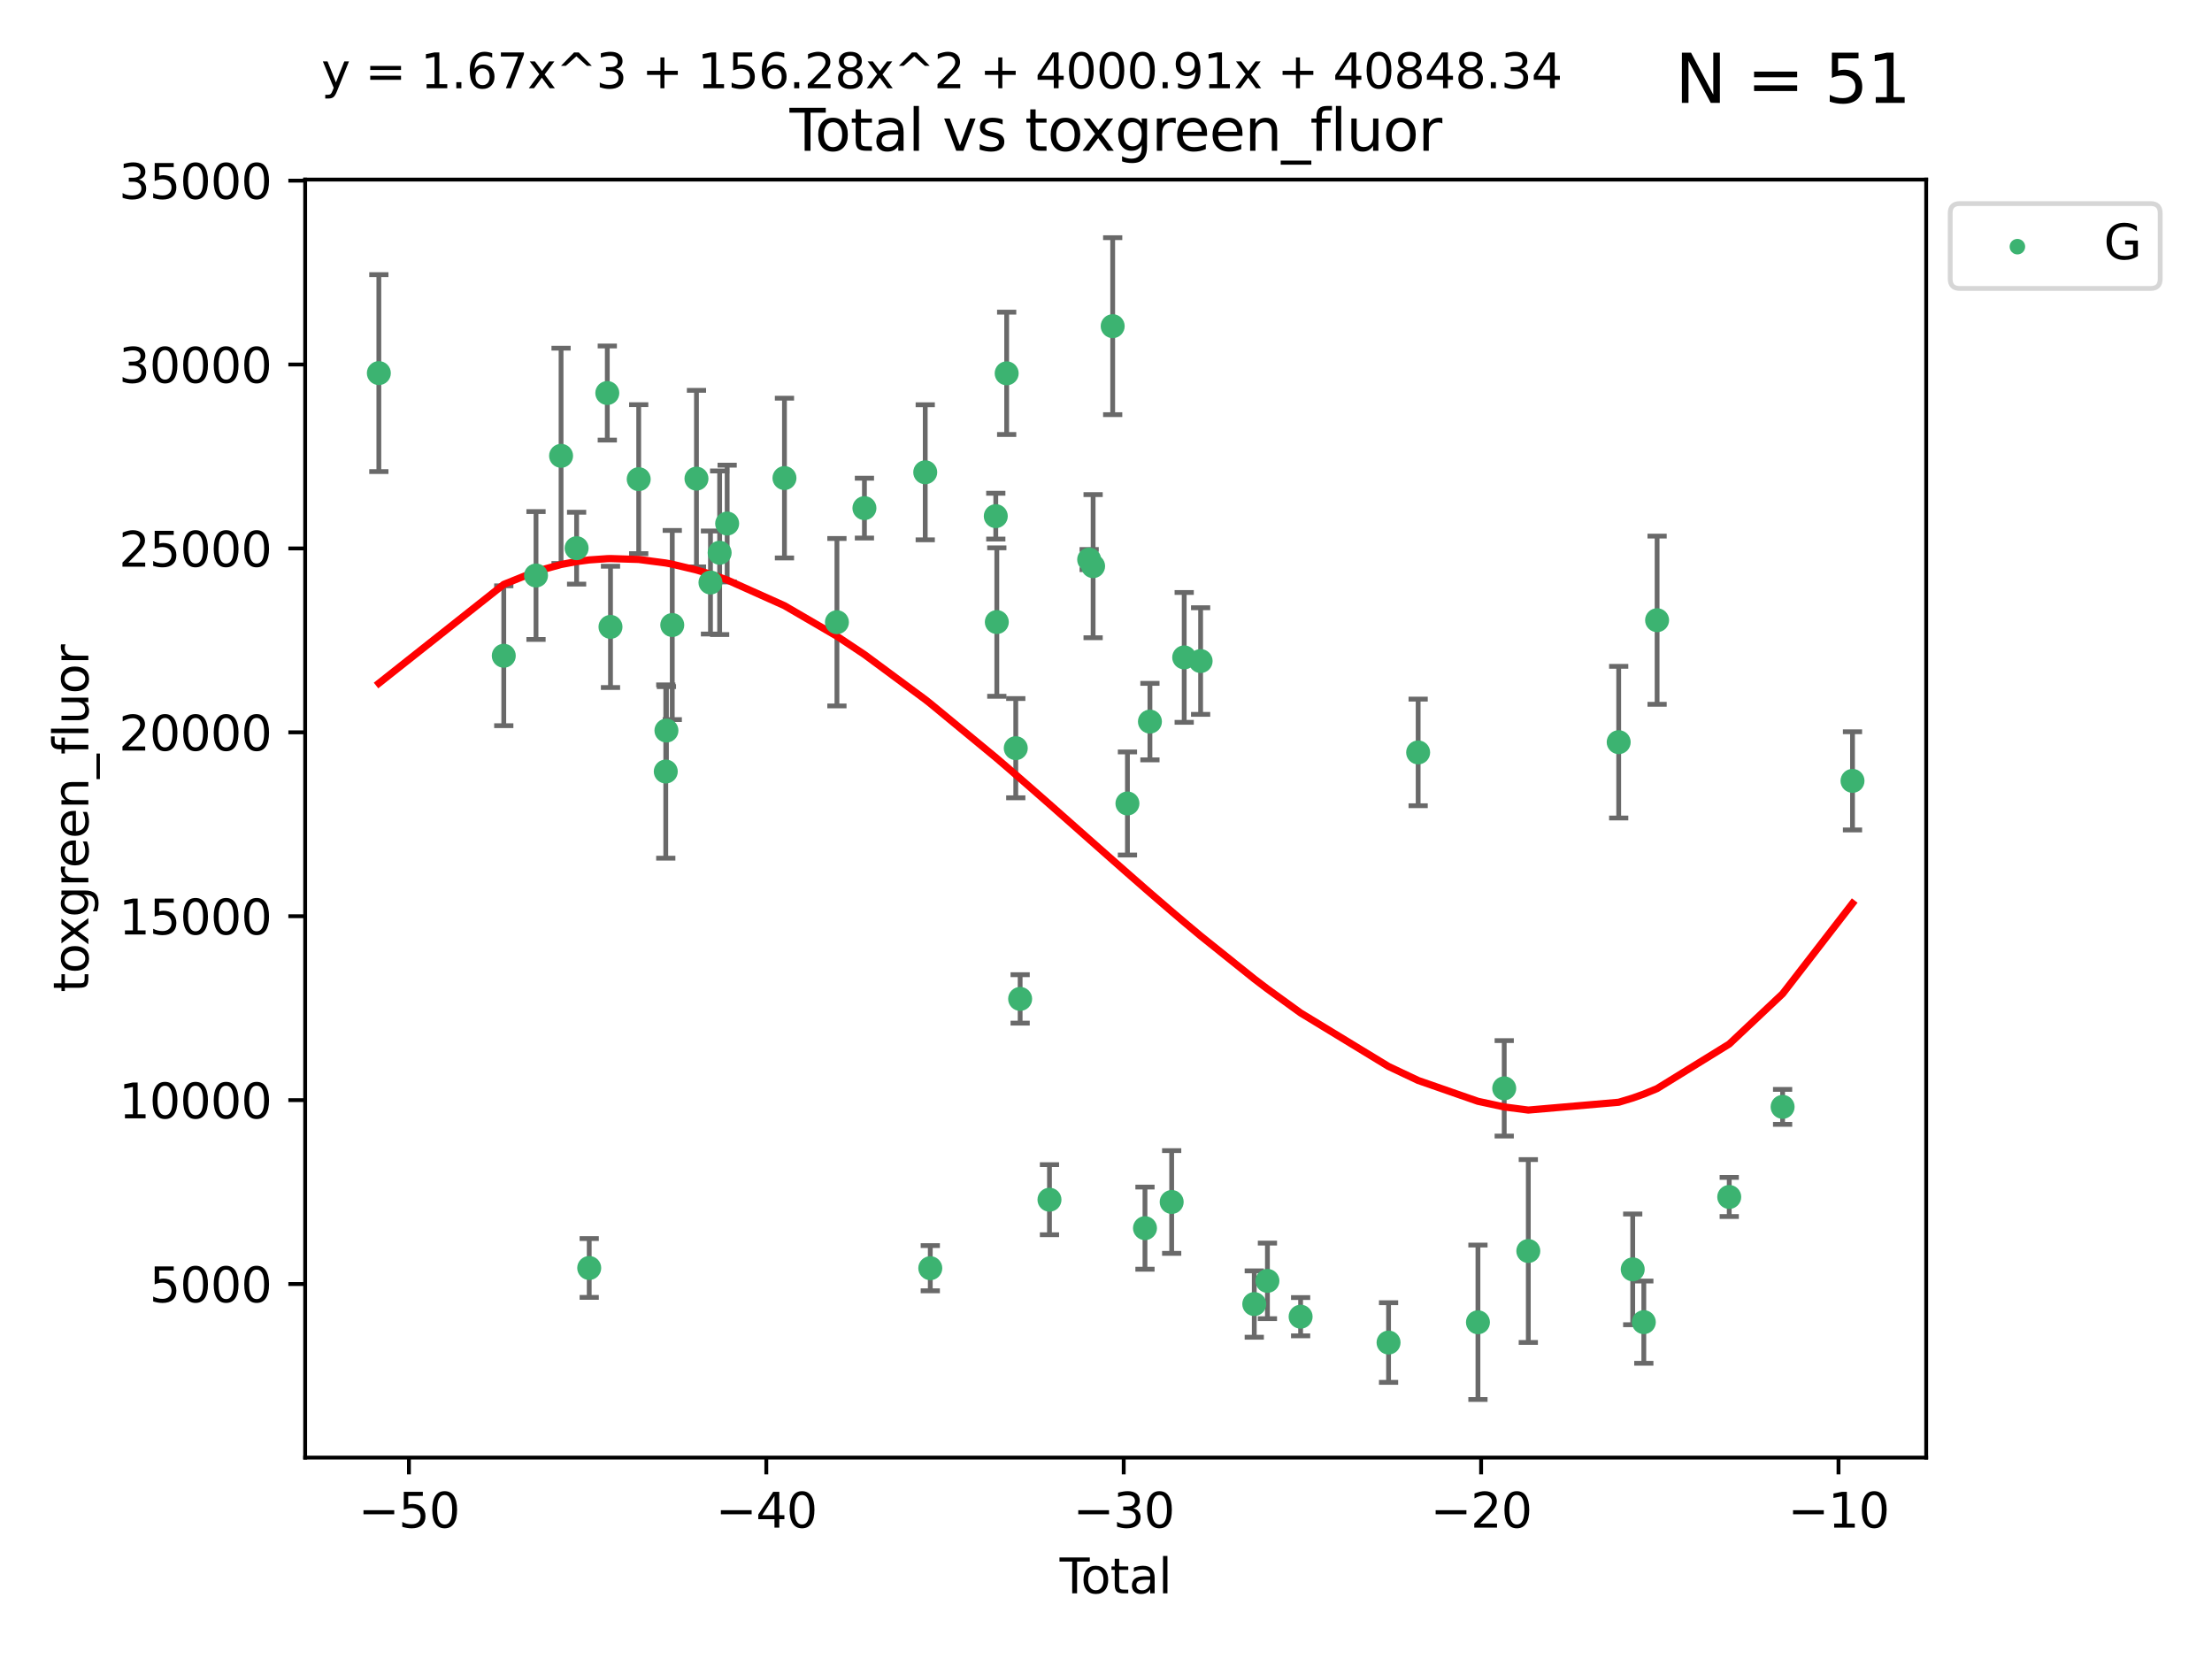 <?xml version="1.0" encoding="utf-8" standalone="no"?>
<!DOCTYPE svg PUBLIC "-//W3C//DTD SVG 1.1//EN"
  "http://www.w3.org/Graphics/SVG/1.1/DTD/svg11.dtd">
<svg xmlns:xlink="http://www.w3.org/1999/xlink" width="460.8pt" height="345.6pt" viewBox="0 0 460.8 345.6" xmlns="http://www.w3.org/2000/svg" version="1.1">
 <defs>
  <style type="text/css">*{stroke-linejoin: round; stroke-linecap: butt}</style>
 </defs>
 <g id="figure_1">
  <g id="patch_1">
   <path d="M 0 345.6 
L 460.8 345.6 
L 460.8 0 
L 0 0 
z
" style="fill: #ffffff"/>
  </g>
  <g id="axes_1">
   <g id="patch_2">
    <path d="M 63.571 303.64 
L 401.26 303.64 
L 401.26 37.411 
L 63.571 37.411 
z
" style="fill: #ffffff"/>
   </g>
   <g id="PathCollection_1">
    <defs>
     <path id="m452aaf2c41" d="M 0 1.118 
C 0.297 1.118 0.581 1 0.791 0.791 
C 1 0.581 1.118 0.297 1.118 0 
C 1.118 -0.297 1 -0.581 0.791 -0.791 
C 0.581 -1 0.297 -1.118 0 -1.118 
C -0.297 -1.118 -0.581 -1 -0.791 -0.791 
C -1 -0.581 -1.118 -0.297 -1.118 0 
C -1.118 0.297 -1 0.581 -0.791 0.791 
C -0.581 1 -0.297 1.118 0 1.118 
z
" style="stroke: #3cb371"/>
    </defs>
    <g clip-path="url(#pab72b94356)">
     <use xlink:href="#m452aaf2c41" x="78.921" y="77.724" style="fill: #3cb371; stroke: #3cb371"/>
     <use xlink:href="#m452aaf2c41" x="104.945" y="136.607" style="fill: #3cb371; stroke: #3cb371"/>
     <use xlink:href="#m452aaf2c41" x="111.661" y="119.888" style="fill: #3cb371; stroke: #3cb371"/>
     <use xlink:href="#m452aaf2c41" x="116.882" y="94.956" style="fill: #3cb371; stroke: #3cb371"/>
     <use xlink:href="#m452aaf2c41" x="120.118" y="114.197" style="fill: #3cb371; stroke: #3cb371"/>
     <use xlink:href="#m452aaf2c41" x="122.745" y="264.144" style="fill: #3cb371; stroke: #3cb371"/>
     <use xlink:href="#m452aaf2c41" x="126.511" y="81.874" style="fill: #3cb371; stroke: #3cb371"/>
     <use xlink:href="#m452aaf2c41" x="127.177" y="130.589" style="fill: #3cb371; stroke: #3cb371"/>
     <use xlink:href="#m452aaf2c41" x="133.054" y="99.82" style="fill: #3cb371; stroke: #3cb371"/>
     <use xlink:href="#m452aaf2c41" x="138.693" y="160.722" style="fill: #3cb371; stroke: #3cb371"/>
     <use xlink:href="#m452aaf2c41" x="138.83" y="152.188" style="fill: #3cb371; stroke: #3cb371"/>
     <use xlink:href="#m452aaf2c41" x="140.045" y="130.204" style="fill: #3cb371; stroke: #3cb371"/>
     <use xlink:href="#m452aaf2c41" x="145.087" y="99.709" style="fill: #3cb371; stroke: #3cb371"/>
     <use xlink:href="#m452aaf2c41" x="148.005" y="121.348" style="fill: #3cb371; stroke: #3cb371"/>
     <use xlink:href="#m452aaf2c41" x="149.915" y="115.15" style="fill: #3cb371; stroke: #3cb371"/>
     <use xlink:href="#m452aaf2c41" x="151.481" y="109.064" style="fill: #3cb371; stroke: #3cb371"/>
     <use xlink:href="#m452aaf2c41" x="163.418" y="99.589" style="fill: #3cb371; stroke: #3cb371"/>
     <use xlink:href="#m452aaf2c41" x="174.347" y="129.617" style="fill: #3cb371; stroke: #3cb371"/>
     <use xlink:href="#m452aaf2c41" x="180.076" y="105.852" style="fill: #3cb371; stroke: #3cb371"/>
     <use xlink:href="#m452aaf2c41" x="192.744" y="98.386" style="fill: #3cb371; stroke: #3cb371"/>
     <use xlink:href="#m452aaf2c41" x="193.795" y="264.187" style="fill: #3cb371; stroke: #3cb371"/>
     <use xlink:href="#m452aaf2c41" x="207.44" y="107.524" style="fill: #3cb371; stroke: #3cb371"/>
     <use xlink:href="#m452aaf2c41" x="207.655" y="129.587" style="fill: #3cb371; stroke: #3cb371"/>
     <use xlink:href="#m452aaf2c41" x="209.708" y="77.771" style="fill: #3cb371; stroke: #3cb371"/>
     <use xlink:href="#m452aaf2c41" x="211.603" y="155.856" style="fill: #3cb371; stroke: #3cb371"/>
     <use xlink:href="#m452aaf2c41" x="212.514" y="208.09" style="fill: #3cb371; stroke: #3cb371"/>
     <use xlink:href="#m452aaf2c41" x="218.625" y="249.922" style="fill: #3cb371; stroke: #3cb371"/>
     <use xlink:href="#m452aaf2c41" x="226.894" y="116.566" style="fill: #3cb371; stroke: #3cb371"/>
     <use xlink:href="#m452aaf2c41" x="227.715" y="117.942" style="fill: #3cb371; stroke: #3cb371"/>
     <use xlink:href="#m452aaf2c41" x="231.793" y="67.947" style="fill: #3cb371; stroke: #3cb371"/>
     <use xlink:href="#m452aaf2c41" x="234.867" y="167.377" style="fill: #3cb371; stroke: #3cb371"/>
     <use xlink:href="#m452aaf2c41" x="238.521" y="255.845" style="fill: #3cb371; stroke: #3cb371"/>
     <use xlink:href="#m452aaf2c41" x="239.552" y="150.324" style="fill: #3cb371; stroke: #3cb371"/>
     <use xlink:href="#m452aaf2c41" x="244.082" y="250.394" style="fill: #3cb371; stroke: #3cb371"/>
     <use xlink:href="#m452aaf2c41" x="246.69" y="136.95" style="fill: #3cb371; stroke: #3cb371"/>
     <use xlink:href="#m452aaf2c41" x="250.11" y="137.711" style="fill: #3cb371; stroke: #3cb371"/>
     <use xlink:href="#m452aaf2c41" x="261.288" y="271.659" style="fill: #3cb371; stroke: #3cb371"/>
     <use xlink:href="#m452aaf2c41" x="264.028" y="266.83" style="fill: #3cb371; stroke: #3cb371"/>
     <use xlink:href="#m452aaf2c41" x="270.942" y="274.291" style="fill: #3cb371; stroke: #3cb371"/>
     <use xlink:href="#m452aaf2c41" x="289.262" y="279.675" style="fill: #3cb371; stroke: #3cb371"/>
     <use xlink:href="#m452aaf2c41" x="295.426" y="156.743" style="fill: #3cb371; stroke: #3cb371"/>
     <use xlink:href="#m452aaf2c41" x="307.883" y="275.455" style="fill: #3cb371; stroke: #3cb371"/>
     <use xlink:href="#m452aaf2c41" x="313.358" y="226.719" style="fill: #3cb371; stroke: #3cb371"/>
     <use xlink:href="#m452aaf2c41" x="318.374" y="260.609" style="fill: #3cb371; stroke: #3cb371"/>
     <use xlink:href="#m452aaf2c41" x="337.204" y="154.605" style="fill: #3cb371; stroke: #3cb371"/>
     <use xlink:href="#m452aaf2c41" x="340.125" y="264.431" style="fill: #3cb371; stroke: #3cb371"/>
     <use xlink:href="#m452aaf2c41" x="342.437" y="275.427" style="fill: #3cb371; stroke: #3cb371"/>
     <use xlink:href="#m452aaf2c41" x="345.204" y="129.2" style="fill: #3cb371; stroke: #3cb371"/>
     <use xlink:href="#m452aaf2c41" x="360.232" y="249.349" style="fill: #3cb371; stroke: #3cb371"/>
     <use xlink:href="#m452aaf2c41" x="371.349" y="230.582" style="fill: #3cb371; stroke: #3cb371"/>
     <use xlink:href="#m452aaf2c41" x="385.911" y="162.667" style="fill: #3cb371; stroke: #3cb371"/>
    </g>
   </g>
   <g id="matplotlib.axis_1">
    <g id="xtick_1">
     <g id="line2d_1">
      <defs>
       <path id="m231f8a0ea8" d="M 0 0 
L 0 3.5 
" style="stroke: #000000; stroke-width: 0.8"/>
      </defs>
      <g>
       <use xlink:href="#m231f8a0ea8" x="85.187" y="303.64" style="stroke: #000000; stroke-width: 0.8"/>
      </g>
     </g>
     <g id="text_1">
      <!-- −50 -->
      <g transform="translate(74.634 318.238)scale(0.1 -0.1)">
       <defs>
        <path id="DejaVuSans-2212" d="M 678 2272 
L 4684 2272 
L 4684 1741 
L 678 1741 
L 678 2272 
z
" transform="scale(0.016)"/>
        <path id="DejaVuSans-35" d="M 691 4666 
L 3169 4666 
L 3169 4134 
L 1269 4134 
L 1269 2991 
Q 1406 3038 1543 3061 
Q 1681 3084 1819 3084 
Q 2600 3084 3056 2656 
Q 3513 2228 3513 1497 
Q 3513 744 3044 326 
Q 2575 -91 1722 -91 
Q 1428 -91 1123 -41 
Q 819 9 494 109 
L 494 744 
Q 775 591 1075 516 
Q 1375 441 1709 441 
Q 2250 441 2565 725 
Q 2881 1009 2881 1497 
Q 2881 1984 2565 2268 
Q 2250 2553 1709 2553 
Q 1456 2553 1204 2497 
Q 953 2441 691 2322 
L 691 4666 
z
" transform="scale(0.016)"/>
        <path id="DejaVuSans-30" d="M 2034 4250 
Q 1547 4250 1301 3770 
Q 1056 3291 1056 2328 
Q 1056 1369 1301 889 
Q 1547 409 2034 409 
Q 2525 409 2770 889 
Q 3016 1369 3016 2328 
Q 3016 3291 2770 3770 
Q 2525 4250 2034 4250 
z
M 2034 4750 
Q 2819 4750 3233 4129 
Q 3647 3509 3647 2328 
Q 3647 1150 3233 529 
Q 2819 -91 2034 -91 
Q 1250 -91 836 529 
Q 422 1150 422 2328 
Q 422 3509 836 4129 
Q 1250 4750 2034 4750 
z
" transform="scale(0.016)"/>
       </defs>
       <use xlink:href="#DejaVuSans-2212"/>
       <use xlink:href="#DejaVuSans-35" x="83.789"/>
       <use xlink:href="#DejaVuSans-30" x="147.412"/>
      </g>
     </g>
    </g>
    <g id="xtick_2">
     <g id="line2d_2">
      <g>
       <use xlink:href="#m231f8a0ea8" x="159.638" y="303.64" style="stroke: #000000; stroke-width: 0.8"/>
      </g>
     </g>
     <g id="text_2">
      <!-- −40 -->
      <g transform="translate(149.086 318.238)scale(0.1 -0.1)">
       <defs>
        <path id="DejaVuSans-34" d="M 2419 4116 
L 825 1625 
L 2419 1625 
L 2419 4116 
z
M 2253 4666 
L 3047 4666 
L 3047 1625 
L 3713 1625 
L 3713 1100 
L 3047 1100 
L 3047 0 
L 2419 0 
L 2419 1100 
L 313 1100 
L 313 1709 
L 2253 4666 
z
" transform="scale(0.016)"/>
       </defs>
       <use xlink:href="#DejaVuSans-2212"/>
       <use xlink:href="#DejaVuSans-34" x="83.789"/>
       <use xlink:href="#DejaVuSans-30" x="147.412"/>
      </g>
     </g>
    </g>
    <g id="xtick_3">
     <g id="line2d_3">
      <g>
       <use xlink:href="#m231f8a0ea8" x="234.089" y="303.64" style="stroke: #000000; stroke-width: 0.8"/>
      </g>
     </g>
     <g id="text_3">
      <!-- −30 -->
      <g transform="translate(223.537 318.238)scale(0.1 -0.1)">
       <defs>
        <path id="DejaVuSans-33" d="M 2597 2516 
Q 3050 2419 3304 2112 
Q 3559 1806 3559 1356 
Q 3559 666 3084 287 
Q 2609 -91 1734 -91 
Q 1441 -91 1130 -33 
Q 819 25 488 141 
L 488 750 
Q 750 597 1062 519 
Q 1375 441 1716 441 
Q 2309 441 2620 675 
Q 2931 909 2931 1356 
Q 2931 1769 2642 2001 
Q 2353 2234 1838 2234 
L 1294 2234 
L 1294 2753 
L 1863 2753 
Q 2328 2753 2575 2939 
Q 2822 3125 2822 3475 
Q 2822 3834 2567 4026 
Q 2313 4219 1838 4219 
Q 1578 4219 1281 4162 
Q 984 4106 628 3988 
L 628 4550 
Q 988 4650 1302 4700 
Q 1616 4750 1894 4750 
Q 2613 4750 3031 4423 
Q 3450 4097 3450 3541 
Q 3450 3153 3228 2886 
Q 3006 2619 2597 2516 
z
" transform="scale(0.016)"/>
       </defs>
       <use xlink:href="#DejaVuSans-2212"/>
       <use xlink:href="#DejaVuSans-33" x="83.789"/>
       <use xlink:href="#DejaVuSans-30" x="147.412"/>
      </g>
     </g>
    </g>
    <g id="xtick_4">
     <g id="line2d_4">
      <g>
       <use xlink:href="#m231f8a0ea8" x="308.541" y="303.64" style="stroke: #000000; stroke-width: 0.8"/>
      </g>
     </g>
     <g id="text_4">
      <!-- −20 -->
      <g transform="translate(297.988 318.238)scale(0.1 -0.1)">
       <defs>
        <path id="DejaVuSans-32" d="M 1228 531 
L 3431 531 
L 3431 0 
L 469 0 
L 469 531 
Q 828 903 1448 1529 
Q 2069 2156 2228 2338 
Q 2531 2678 2651 2914 
Q 2772 3150 2772 3378 
Q 2772 3750 2511 3984 
Q 2250 4219 1831 4219 
Q 1534 4219 1204 4116 
Q 875 4013 500 3803 
L 500 4441 
Q 881 4594 1212 4672 
Q 1544 4750 1819 4750 
Q 2544 4750 2975 4387 
Q 3406 4025 3406 3419 
Q 3406 3131 3298 2873 
Q 3191 2616 2906 2266 
Q 2828 2175 2409 1742 
Q 1991 1309 1228 531 
z
" transform="scale(0.016)"/>
       </defs>
       <use xlink:href="#DejaVuSans-2212"/>
       <use xlink:href="#DejaVuSans-32" x="83.789"/>
       <use xlink:href="#DejaVuSans-30" x="147.412"/>
      </g>
     </g>
    </g>
    <g id="xtick_5">
     <g id="line2d_5">
      <g>
       <use xlink:href="#m231f8a0ea8" x="382.992" y="303.64" style="stroke: #000000; stroke-width: 0.8"/>
      </g>
     </g>
     <g id="text_5">
      <!-- −10 -->
      <g transform="translate(372.44 318.238)scale(0.1 -0.1)">
       <defs>
        <path id="DejaVuSans-31" d="M 794 531 
L 1825 531 
L 1825 4091 
L 703 3866 
L 703 4441 
L 1819 4666 
L 2450 4666 
L 2450 531 
L 3481 531 
L 3481 0 
L 794 0 
L 794 531 
z
" transform="scale(0.016)"/>
       </defs>
       <use xlink:href="#DejaVuSans-2212"/>
       <use xlink:href="#DejaVuSans-31" x="83.789"/>
       <use xlink:href="#DejaVuSans-30" x="147.412"/>
      </g>
     </g>
    </g>
    <g id="text_6">
     <!-- Total -->
     <g transform="translate(220.739 331.917)scale(0.1 -0.1)">
      <defs>
       <path id="DejaVuSans-54" d="M -19 4666 
L 3928 4666 
L 3928 4134 
L 2272 4134 
L 2272 0 
L 1638 0 
L 1638 4134 
L -19 4134 
L -19 4666 
z
" transform="scale(0.016)"/>
       <path id="DejaVuSans-6f" d="M 1959 3097 
Q 1497 3097 1228 2736 
Q 959 2375 959 1747 
Q 959 1119 1226 758 
Q 1494 397 1959 397 
Q 2419 397 2687 759 
Q 2956 1122 2956 1747 
Q 2956 2369 2687 2733 
Q 2419 3097 1959 3097 
z
M 1959 3584 
Q 2709 3584 3137 3096 
Q 3566 2609 3566 1747 
Q 3566 888 3137 398 
Q 2709 -91 1959 -91 
Q 1206 -91 779 398 
Q 353 888 353 1747 
Q 353 2609 779 3096 
Q 1206 3584 1959 3584 
z
" transform="scale(0.016)"/>
       <path id="DejaVuSans-74" d="M 1172 4494 
L 1172 3500 
L 2356 3500 
L 2356 3053 
L 1172 3053 
L 1172 1153 
Q 1172 725 1289 603 
Q 1406 481 1766 481 
L 2356 481 
L 2356 0 
L 1766 0 
Q 1100 0 847 248 
Q 594 497 594 1153 
L 594 3053 
L 172 3053 
L 172 3500 
L 594 3500 
L 594 4494 
L 1172 4494 
z
" transform="scale(0.016)"/>
       <path id="DejaVuSans-61" d="M 2194 1759 
Q 1497 1759 1228 1600 
Q 959 1441 959 1056 
Q 959 750 1161 570 
Q 1363 391 1709 391 
Q 2188 391 2477 730 
Q 2766 1069 2766 1631 
L 2766 1759 
L 2194 1759 
z
M 3341 1997 
L 3341 0 
L 2766 0 
L 2766 531 
Q 2569 213 2275 61 
Q 1981 -91 1556 -91 
Q 1019 -91 701 211 
Q 384 513 384 1019 
Q 384 1609 779 1909 
Q 1175 2209 1959 2209 
L 2766 2209 
L 2766 2266 
Q 2766 2663 2505 2880 
Q 2244 3097 1772 3097 
Q 1472 3097 1187 3025 
Q 903 2953 641 2809 
L 641 3341 
Q 956 3463 1253 3523 
Q 1550 3584 1831 3584 
Q 2591 3584 2966 3190 
Q 3341 2797 3341 1997 
z
" transform="scale(0.016)"/>
       <path id="DejaVuSans-6c" d="M 603 4863 
L 1178 4863 
L 1178 0 
L 603 0 
L 603 4863 
z
" transform="scale(0.016)"/>
      </defs>
      <use xlink:href="#DejaVuSans-54"/>
      <use xlink:href="#DejaVuSans-6f" x="44.084"/>
      <use xlink:href="#DejaVuSans-74" x="105.266"/>
      <use xlink:href="#DejaVuSans-61" x="144.475"/>
      <use xlink:href="#DejaVuSans-6c" x="205.754"/>
     </g>
    </g>
   </g>
   <g id="matplotlib.axis_2">
    <g id="ytick_1">
     <g id="line2d_6">
      <defs>
       <path id="m1cfc4e6474" d="M 0 0 
L -3.5 0 
" style="stroke: #000000; stroke-width: 0.8"/>
      </defs>
      <g>
       <use xlink:href="#m1cfc4e6474" x="63.571" y="267.484" style="stroke: #000000; stroke-width: 0.8"/>
      </g>
     </g>
     <g id="text_7">
      <!-- 5000 -->
      <g transform="translate(31.121 271.283)scale(0.1 -0.1)">
       <use xlink:href="#DejaVuSans-35"/>
       <use xlink:href="#DejaVuSans-30" x="63.623"/>
       <use xlink:href="#DejaVuSans-30" x="127.246"/>
       <use xlink:href="#DejaVuSans-30" x="190.869"/>
      </g>
     </g>
    </g>
    <g id="ytick_2">
     <g id="line2d_7">
      <g>
       <use xlink:href="#m1cfc4e6474" x="63.571" y="229.175" style="stroke: #000000; stroke-width: 0.8"/>
      </g>
     </g>
     <g id="text_8">
      <!-- 10000 -->
      <g transform="translate(24.759 232.974)scale(0.1 -0.1)">
       <use xlink:href="#DejaVuSans-31"/>
       <use xlink:href="#DejaVuSans-30" x="63.623"/>
       <use xlink:href="#DejaVuSans-30" x="127.246"/>
       <use xlink:href="#DejaVuSans-30" x="190.869"/>
       <use xlink:href="#DejaVuSans-30" x="254.492"/>
      </g>
     </g>
    </g>
    <g id="ytick_3">
     <g id="line2d_8">
      <g>
       <use xlink:href="#m1cfc4e6474" x="63.571" y="190.865" style="stroke: #000000; stroke-width: 0.8"/>
      </g>
     </g>
     <g id="text_9">
      <!-- 15000 -->
      <g transform="translate(24.759 194.665)scale(0.1 -0.1)">
       <use xlink:href="#DejaVuSans-31"/>
       <use xlink:href="#DejaVuSans-35" x="63.623"/>
       <use xlink:href="#DejaVuSans-30" x="127.246"/>
       <use xlink:href="#DejaVuSans-30" x="190.869"/>
       <use xlink:href="#DejaVuSans-30" x="254.492"/>
      </g>
     </g>
    </g>
    <g id="ytick_4">
     <g id="line2d_9">
      <g>
       <use xlink:href="#m1cfc4e6474" x="63.571" y="152.556" style="stroke: #000000; stroke-width: 0.8"/>
      </g>
     </g>
     <g id="text_10">
      <!-- 20000 -->
      <g transform="translate(24.759 156.356)scale(0.1 -0.1)">
       <use xlink:href="#DejaVuSans-32"/>
       <use xlink:href="#DejaVuSans-30" x="63.623"/>
       <use xlink:href="#DejaVuSans-30" x="127.246"/>
       <use xlink:href="#DejaVuSans-30" x="190.869"/>
       <use xlink:href="#DejaVuSans-30" x="254.492"/>
      </g>
     </g>
    </g>
    <g id="ytick_5">
     <g id="line2d_10">
      <g>
       <use xlink:href="#m1cfc4e6474" x="63.571" y="114.247" style="stroke: #000000; stroke-width: 0.8"/>
      </g>
     </g>
     <g id="text_11">
      <!-- 25000 -->
      <g transform="translate(24.759 118.046)scale(0.1 -0.1)">
       <use xlink:href="#DejaVuSans-32"/>
       <use xlink:href="#DejaVuSans-35" x="63.623"/>
       <use xlink:href="#DejaVuSans-30" x="127.246"/>
       <use xlink:href="#DejaVuSans-30" x="190.869"/>
       <use xlink:href="#DejaVuSans-30" x="254.492"/>
      </g>
     </g>
    </g>
    <g id="ytick_6">
     <g id="line2d_11">
      <g>
       <use xlink:href="#m1cfc4e6474" x="63.571" y="75.938" style="stroke: #000000; stroke-width: 0.8"/>
      </g>
     </g>
     <g id="text_12">
      <!-- 30000 -->
      <g transform="translate(24.759 79.737)scale(0.1 -0.1)">
       <use xlink:href="#DejaVuSans-33"/>
       <use xlink:href="#DejaVuSans-30" x="63.623"/>
       <use xlink:href="#DejaVuSans-30" x="127.246"/>
       <use xlink:href="#DejaVuSans-30" x="190.869"/>
       <use xlink:href="#DejaVuSans-30" x="254.492"/>
      </g>
     </g>
    </g>
    <g id="ytick_7">
     <g id="line2d_12">
      <g>
       <use xlink:href="#m1cfc4e6474" x="63.571" y="37.629" style="stroke: #000000; stroke-width: 0.8"/>
      </g>
     </g>
     <g id="text_13">
      <!-- 35000 -->
      <g transform="translate(24.759 41.428)scale(0.1 -0.1)">
       <use xlink:href="#DejaVuSans-33"/>
       <use xlink:href="#DejaVuSans-35" x="63.623"/>
       <use xlink:href="#DejaVuSans-30" x="127.246"/>
       <use xlink:href="#DejaVuSans-30" x="190.869"/>
       <use xlink:href="#DejaVuSans-30" x="254.492"/>
      </g>
     </g>
    </g>
    <g id="text_14">
     <!-- toxgreen_fluor -->
     <g transform="translate(18.401 206.72)rotate(-90)scale(0.1 -0.1)">
      <defs>
       <path id="DejaVuSans-78" d="M 3513 3500 
L 2247 1797 
L 3578 0 
L 2900 0 
L 1881 1375 
L 863 0 
L 184 0 
L 1544 1831 
L 300 3500 
L 978 3500 
L 1906 2253 
L 2834 3500 
L 3513 3500 
z
" transform="scale(0.016)"/>
       <path id="DejaVuSans-67" d="M 2906 1791 
Q 2906 2416 2648 2759 
Q 2391 3103 1925 3103 
Q 1463 3103 1205 2759 
Q 947 2416 947 1791 
Q 947 1169 1205 825 
Q 1463 481 1925 481 
Q 2391 481 2648 825 
Q 2906 1169 2906 1791 
z
M 3481 434 
Q 3481 -459 3084 -895 
Q 2688 -1331 1869 -1331 
Q 1566 -1331 1297 -1286 
Q 1028 -1241 775 -1147 
L 775 -588 
Q 1028 -725 1275 -790 
Q 1522 -856 1778 -856 
Q 2344 -856 2625 -561 
Q 2906 -266 2906 331 
L 2906 616 
Q 2728 306 2450 153 
Q 2172 0 1784 0 
Q 1141 0 747 490 
Q 353 981 353 1791 
Q 353 2603 747 3093 
Q 1141 3584 1784 3584 
Q 2172 3584 2450 3431 
Q 2728 3278 2906 2969 
L 2906 3500 
L 3481 3500 
L 3481 434 
z
" transform="scale(0.016)"/>
       <path id="DejaVuSans-72" d="M 2631 2963 
Q 2534 3019 2420 3045 
Q 2306 3072 2169 3072 
Q 1681 3072 1420 2755 
Q 1159 2438 1159 1844 
L 1159 0 
L 581 0 
L 581 3500 
L 1159 3500 
L 1159 2956 
Q 1341 3275 1631 3429 
Q 1922 3584 2338 3584 
Q 2397 3584 2469 3576 
Q 2541 3569 2628 3553 
L 2631 2963 
z
" transform="scale(0.016)"/>
       <path id="DejaVuSans-65" d="M 3597 1894 
L 3597 1613 
L 953 1613 
Q 991 1019 1311 708 
Q 1631 397 2203 397 
Q 2534 397 2845 478 
Q 3156 559 3463 722 
L 3463 178 
Q 3153 47 2828 -22 
Q 2503 -91 2169 -91 
Q 1331 -91 842 396 
Q 353 884 353 1716 
Q 353 2575 817 3079 
Q 1281 3584 2069 3584 
Q 2775 3584 3186 3129 
Q 3597 2675 3597 1894 
z
M 3022 2063 
Q 3016 2534 2758 2815 
Q 2500 3097 2075 3097 
Q 1594 3097 1305 2825 
Q 1016 2553 972 2059 
L 3022 2063 
z
" transform="scale(0.016)"/>
       <path id="DejaVuSans-6e" d="M 3513 2113 
L 3513 0 
L 2938 0 
L 2938 2094 
Q 2938 2591 2744 2837 
Q 2550 3084 2163 3084 
Q 1697 3084 1428 2787 
Q 1159 2491 1159 1978 
L 1159 0 
L 581 0 
L 581 3500 
L 1159 3500 
L 1159 2956 
Q 1366 3272 1645 3428 
Q 1925 3584 2291 3584 
Q 2894 3584 3203 3211 
Q 3513 2838 3513 2113 
z
" transform="scale(0.016)"/>
       <path id="DejaVuSans-5f" d="M 3263 -1063 
L 3263 -1509 
L -63 -1509 
L -63 -1063 
L 3263 -1063 
z
" transform="scale(0.016)"/>
       <path id="DejaVuSans-66" d="M 2375 4863 
L 2375 4384 
L 1825 4384 
Q 1516 4384 1395 4259 
Q 1275 4134 1275 3809 
L 1275 3500 
L 2222 3500 
L 2222 3053 
L 1275 3053 
L 1275 0 
L 697 0 
L 697 3053 
L 147 3053 
L 147 3500 
L 697 3500 
L 697 3744 
Q 697 4328 969 4595 
Q 1241 4863 1831 4863 
L 2375 4863 
z
" transform="scale(0.016)"/>
       <path id="DejaVuSans-75" d="M 544 1381 
L 544 3500 
L 1119 3500 
L 1119 1403 
Q 1119 906 1312 657 
Q 1506 409 1894 409 
Q 2359 409 2629 706 
Q 2900 1003 2900 1516 
L 2900 3500 
L 3475 3500 
L 3475 0 
L 2900 0 
L 2900 538 
Q 2691 219 2414 64 
Q 2138 -91 1772 -91 
Q 1169 -91 856 284 
Q 544 659 544 1381 
z
M 1991 3584 
L 1991 3584 
z
" transform="scale(0.016)"/>
      </defs>
      <use xlink:href="#DejaVuSans-74"/>
      <use xlink:href="#DejaVuSans-6f" x="39.209"/>
      <use xlink:href="#DejaVuSans-78" x="97.266"/>
      <use xlink:href="#DejaVuSans-67" x="156.445"/>
      <use xlink:href="#DejaVuSans-72" x="219.922"/>
      <use xlink:href="#DejaVuSans-65" x="258.785"/>
      <use xlink:href="#DejaVuSans-65" x="320.309"/>
      <use xlink:href="#DejaVuSans-6e" x="381.832"/>
      <use xlink:href="#DejaVuSans-5f" x="445.211"/>
      <use xlink:href="#DejaVuSans-66" x="495.211"/>
      <use xlink:href="#DejaVuSans-6c" x="530.416"/>
      <use xlink:href="#DejaVuSans-75" x="558.199"/>
      <use xlink:href="#DejaVuSans-6f" x="621.578"/>
      <use xlink:href="#DejaVuSans-72" x="682.76"/>
     </g>
    </g>
   </g>
   <g id="LineCollection_1">
    <path d="M 78.921 98.235 
L 78.921 57.213 
" clip-path="url(#pab72b94356)" style="fill: none; stroke: #696969"/>
    <path d="M 104.945 151.177 
L 104.945 122.036 
" clip-path="url(#pab72b94356)" style="fill: none; stroke: #696969"/>
    <path d="M 111.661 133.204 
L 111.661 106.572 
" clip-path="url(#pab72b94356)" style="fill: none; stroke: #696969"/>
    <path d="M 116.882 117.382 
L 116.882 72.53 
" clip-path="url(#pab72b94356)" style="fill: none; stroke: #696969"/>
    <path d="M 120.118 121.685 
L 120.118 106.709 
" clip-path="url(#pab72b94356)" style="fill: none; stroke: #696969"/>
    <path d="M 122.745 270.268 
L 122.745 258.021 
" clip-path="url(#pab72b94356)" style="fill: none; stroke: #696969"/>
    <path d="M 126.511 91.672 
L 126.511 72.076 
" clip-path="url(#pab72b94356)" style="fill: none; stroke: #696969"/>
    <path d="M 127.177 143.222 
L 127.177 117.956 
" clip-path="url(#pab72b94356)" style="fill: none; stroke: #696969"/>
    <path d="M 133.054 115.336 
L 133.054 84.303 
" clip-path="url(#pab72b94356)" style="fill: none; stroke: #696969"/>
    <path d="M 138.693 178.776 
L 138.693 142.667 
" clip-path="url(#pab72b94356)" style="fill: none; stroke: #696969"/>
    <path d="M 138.83 161.342 
L 138.83 143.034 
" clip-path="url(#pab72b94356)" style="fill: none; stroke: #696969"/>
    <path d="M 140.045 149.911 
L 140.045 110.497 
" clip-path="url(#pab72b94356)" style="fill: none; stroke: #696969"/>
    <path d="M 145.087 118.101 
L 145.087 81.316 
" clip-path="url(#pab72b94356)" style="fill: none; stroke: #696969"/>
    <path d="M 148.005 132.078 
L 148.005 110.618 
" clip-path="url(#pab72b94356)" style="fill: none; stroke: #696969"/>
    <path d="M 149.915 132.192 
L 149.915 98.108 
" clip-path="url(#pab72b94356)" style="fill: none; stroke: #696969"/>
    <path d="M 151.481 121.223 
L 151.481 96.905 
" clip-path="url(#pab72b94356)" style="fill: none; stroke: #696969"/>
    <path d="M 163.418 116.23 
L 163.418 82.948 
" clip-path="url(#pab72b94356)" style="fill: none; stroke: #696969"/>
    <path d="M 174.347 147.057 
L 174.347 112.177 
" clip-path="url(#pab72b94356)" style="fill: none; stroke: #696969"/>
    <path d="M 180.076 112.083 
L 180.076 99.62 
" clip-path="url(#pab72b94356)" style="fill: none; stroke: #696969"/>
    <path d="M 192.744 112.453 
L 192.744 84.319 
" clip-path="url(#pab72b94356)" style="fill: none; stroke: #696969"/>
    <path d="M 193.795 268.898 
L 193.795 259.477 
" clip-path="url(#pab72b94356)" style="fill: none; stroke: #696969"/>
    <path d="M 207.44 112.295 
L 207.44 102.753 
" clip-path="url(#pab72b94356)" style="fill: none; stroke: #696969"/>
    <path d="M 207.655 145.048 
L 207.655 114.125 
" clip-path="url(#pab72b94356)" style="fill: none; stroke: #696969"/>
    <path d="M 209.708 90.513 
L 209.708 65.029 
" clip-path="url(#pab72b94356)" style="fill: none; stroke: #696969"/>
    <path d="M 211.603 166.195 
L 211.603 145.517 
" clip-path="url(#pab72b94356)" style="fill: none; stroke: #696969"/>
    <path d="M 212.514 213.134 
L 212.514 203.046 
" clip-path="url(#pab72b94356)" style="fill: none; stroke: #696969"/>
    <path d="M 218.625 257.222 
L 218.625 242.621 
" clip-path="url(#pab72b94356)" style="fill: none; stroke: #696969"/>
    <path d="M 226.894 118.668 
L 226.894 114.465 
" clip-path="url(#pab72b94356)" style="fill: none; stroke: #696969"/>
    <path d="M 227.715 132.848 
L 227.715 103.036 
" clip-path="url(#pab72b94356)" style="fill: none; stroke: #696969"/>
    <path d="M 231.793 86.382 
L 231.793 49.513 
" clip-path="url(#pab72b94356)" style="fill: none; stroke: #696969"/>
    <path d="M 234.867 178.115 
L 234.867 156.64 
" clip-path="url(#pab72b94356)" style="fill: none; stroke: #696969"/>
    <path d="M 238.521 264.403 
L 238.521 247.287 
" clip-path="url(#pab72b94356)" style="fill: none; stroke: #696969"/>
    <path d="M 239.552 158.292 
L 239.552 142.357 
" clip-path="url(#pab72b94356)" style="fill: none; stroke: #696969"/>
    <path d="M 244.082 261.096 
L 244.082 239.692 
" clip-path="url(#pab72b94356)" style="fill: none; stroke: #696969"/>
    <path d="M 246.69 150.474 
L 246.69 123.425 
" clip-path="url(#pab72b94356)" style="fill: none; stroke: #696969"/>
    <path d="M 250.11 148.816 
L 250.11 126.605 
" clip-path="url(#pab72b94356)" style="fill: none; stroke: #696969"/>
    <path d="M 261.288 278.571 
L 261.288 264.746 
" clip-path="url(#pab72b94356)" style="fill: none; stroke: #696969"/>
    <path d="M 264.028 274.702 
L 264.028 258.959 
" clip-path="url(#pab72b94356)" style="fill: none; stroke: #696969"/>
    <path d="M 270.942 278.277 
L 270.942 270.305 
" clip-path="url(#pab72b94356)" style="fill: none; stroke: #696969"/>
    <path d="M 289.262 287.971 
L 289.262 271.379 
" clip-path="url(#pab72b94356)" style="fill: none; stroke: #696969"/>
    <path d="M 295.426 167.849 
L 295.426 145.637 
" clip-path="url(#pab72b94356)" style="fill: none; stroke: #696969"/>
    <path d="M 307.883 291.539 
L 307.883 259.37 
" clip-path="url(#pab72b94356)" style="fill: none; stroke: #696969"/>
    <path d="M 313.358 236.661 
L 313.358 216.777 
" clip-path="url(#pab72b94356)" style="fill: none; stroke: #696969"/>
    <path d="M 318.374 279.657 
L 318.374 241.56 
" clip-path="url(#pab72b94356)" style="fill: none; stroke: #696969"/>
    <path d="M 337.204 170.4 
L 337.204 138.811 
" clip-path="url(#pab72b94356)" style="fill: none; stroke: #696969"/>
    <path d="M 340.125 275.964 
L 340.125 252.898 
" clip-path="url(#pab72b94356)" style="fill: none; stroke: #696969"/>
    <path d="M 342.437 283.99 
L 342.437 266.864 
" clip-path="url(#pab72b94356)" style="fill: none; stroke: #696969"/>
    <path d="M 345.204 146.718 
L 345.204 111.681 
" clip-path="url(#pab72b94356)" style="fill: none; stroke: #696969"/>
    <path d="M 360.232 253.421 
L 360.232 245.276 
" clip-path="url(#pab72b94356)" style="fill: none; stroke: #696969"/>
    <path d="M 371.349 234.222 
L 371.349 226.942 
" clip-path="url(#pab72b94356)" style="fill: none; stroke: #696969"/>
    <path d="M 385.911 172.892 
L 385.911 152.442 
" clip-path="url(#pab72b94356)" style="fill: none; stroke: #696969"/>
   </g>
   <g id="line2d_13">
    <defs>
     <path id="m2a4a8cfcc0" d="M 2 0 
L -2 -0 
" style="stroke: #696969"/>
    </defs>
    <g clip-path="url(#pab72b94356)">
     <use xlink:href="#m2a4a8cfcc0" x="78.921" y="98.235" style="fill: #696969; stroke: #696969"/>
     <use xlink:href="#m2a4a8cfcc0" x="104.945" y="151.177" style="fill: #696969; stroke: #696969"/>
     <use xlink:href="#m2a4a8cfcc0" x="111.661" y="133.204" style="fill: #696969; stroke: #696969"/>
     <use xlink:href="#m2a4a8cfcc0" x="116.882" y="117.382" style="fill: #696969; stroke: #696969"/>
     <use xlink:href="#m2a4a8cfcc0" x="120.118" y="121.685" style="fill: #696969; stroke: #696969"/>
     <use xlink:href="#m2a4a8cfcc0" x="122.745" y="270.268" style="fill: #696969; stroke: #696969"/>
     <use xlink:href="#m2a4a8cfcc0" x="126.511" y="91.672" style="fill: #696969; stroke: #696969"/>
     <use xlink:href="#m2a4a8cfcc0" x="127.177" y="143.222" style="fill: #696969; stroke: #696969"/>
     <use xlink:href="#m2a4a8cfcc0" x="133.054" y="115.336" style="fill: #696969; stroke: #696969"/>
     <use xlink:href="#m2a4a8cfcc0" x="138.693" y="178.776" style="fill: #696969; stroke: #696969"/>
     <use xlink:href="#m2a4a8cfcc0" x="138.83" y="161.342" style="fill: #696969; stroke: #696969"/>
     <use xlink:href="#m2a4a8cfcc0" x="140.045" y="149.911" style="fill: #696969; stroke: #696969"/>
     <use xlink:href="#m2a4a8cfcc0" x="145.087" y="118.101" style="fill: #696969; stroke: #696969"/>
     <use xlink:href="#m2a4a8cfcc0" x="148.005" y="132.078" style="fill: #696969; stroke: #696969"/>
     <use xlink:href="#m2a4a8cfcc0" x="149.915" y="132.192" style="fill: #696969; stroke: #696969"/>
     <use xlink:href="#m2a4a8cfcc0" x="151.481" y="121.223" style="fill: #696969; stroke: #696969"/>
     <use xlink:href="#m2a4a8cfcc0" x="163.418" y="116.23" style="fill: #696969; stroke: #696969"/>
     <use xlink:href="#m2a4a8cfcc0" x="174.347" y="147.057" style="fill: #696969; stroke: #696969"/>
     <use xlink:href="#m2a4a8cfcc0" x="180.076" y="112.083" style="fill: #696969; stroke: #696969"/>
     <use xlink:href="#m2a4a8cfcc0" x="192.744" y="112.453" style="fill: #696969; stroke: #696969"/>
     <use xlink:href="#m2a4a8cfcc0" x="193.795" y="268.898" style="fill: #696969; stroke: #696969"/>
     <use xlink:href="#m2a4a8cfcc0" x="207.44" y="112.295" style="fill: #696969; stroke: #696969"/>
     <use xlink:href="#m2a4a8cfcc0" x="207.655" y="145.048" style="fill: #696969; stroke: #696969"/>
     <use xlink:href="#m2a4a8cfcc0" x="209.708" y="90.513" style="fill: #696969; stroke: #696969"/>
     <use xlink:href="#m2a4a8cfcc0" x="211.603" y="166.195" style="fill: #696969; stroke: #696969"/>
     <use xlink:href="#m2a4a8cfcc0" x="212.514" y="213.134" style="fill: #696969; stroke: #696969"/>
     <use xlink:href="#m2a4a8cfcc0" x="218.625" y="257.222" style="fill: #696969; stroke: #696969"/>
     <use xlink:href="#m2a4a8cfcc0" x="226.894" y="118.668" style="fill: #696969; stroke: #696969"/>
     <use xlink:href="#m2a4a8cfcc0" x="227.715" y="132.848" style="fill: #696969; stroke: #696969"/>
     <use xlink:href="#m2a4a8cfcc0" x="231.793" y="86.382" style="fill: #696969; stroke: #696969"/>
     <use xlink:href="#m2a4a8cfcc0" x="234.867" y="178.115" style="fill: #696969; stroke: #696969"/>
     <use xlink:href="#m2a4a8cfcc0" x="238.521" y="264.403" style="fill: #696969; stroke: #696969"/>
     <use xlink:href="#m2a4a8cfcc0" x="239.552" y="158.292" style="fill: #696969; stroke: #696969"/>
     <use xlink:href="#m2a4a8cfcc0" x="244.082" y="261.096" style="fill: #696969; stroke: #696969"/>
     <use xlink:href="#m2a4a8cfcc0" x="246.69" y="150.474" style="fill: #696969; stroke: #696969"/>
     <use xlink:href="#m2a4a8cfcc0" x="250.11" y="148.816" style="fill: #696969; stroke: #696969"/>
     <use xlink:href="#m2a4a8cfcc0" x="261.288" y="278.571" style="fill: #696969; stroke: #696969"/>
     <use xlink:href="#m2a4a8cfcc0" x="264.028" y="274.702" style="fill: #696969; stroke: #696969"/>
     <use xlink:href="#m2a4a8cfcc0" x="270.942" y="278.277" style="fill: #696969; stroke: #696969"/>
     <use xlink:href="#m2a4a8cfcc0" x="289.262" y="287.971" style="fill: #696969; stroke: #696969"/>
     <use xlink:href="#m2a4a8cfcc0" x="295.426" y="167.849" style="fill: #696969; stroke: #696969"/>
     <use xlink:href="#m2a4a8cfcc0" x="307.883" y="291.539" style="fill: #696969; stroke: #696969"/>
     <use xlink:href="#m2a4a8cfcc0" x="313.358" y="236.661" style="fill: #696969; stroke: #696969"/>
     <use xlink:href="#m2a4a8cfcc0" x="318.374" y="279.657" style="fill: #696969; stroke: #696969"/>
     <use xlink:href="#m2a4a8cfcc0" x="337.204" y="170.4" style="fill: #696969; stroke: #696969"/>
     <use xlink:href="#m2a4a8cfcc0" x="340.125" y="275.964" style="fill: #696969; stroke: #696969"/>
     <use xlink:href="#m2a4a8cfcc0" x="342.437" y="283.99" style="fill: #696969; stroke: #696969"/>
     <use xlink:href="#m2a4a8cfcc0" x="345.204" y="146.718" style="fill: #696969; stroke: #696969"/>
     <use xlink:href="#m2a4a8cfcc0" x="360.232" y="253.421" style="fill: #696969; stroke: #696969"/>
     <use xlink:href="#m2a4a8cfcc0" x="371.349" y="234.222" style="fill: #696969; stroke: #696969"/>
     <use xlink:href="#m2a4a8cfcc0" x="385.911" y="172.892" style="fill: #696969; stroke: #696969"/>
    </g>
   </g>
   <g id="line2d_14">
    <g clip-path="url(#pab72b94356)">
     <use xlink:href="#m2a4a8cfcc0" x="78.921" y="57.213" style="fill: #696969; stroke: #696969"/>
     <use xlink:href="#m2a4a8cfcc0" x="104.945" y="122.036" style="fill: #696969; stroke: #696969"/>
     <use xlink:href="#m2a4a8cfcc0" x="111.661" y="106.572" style="fill: #696969; stroke: #696969"/>
     <use xlink:href="#m2a4a8cfcc0" x="116.882" y="72.53" style="fill: #696969; stroke: #696969"/>
     <use xlink:href="#m2a4a8cfcc0" x="120.118" y="106.709" style="fill: #696969; stroke: #696969"/>
     <use xlink:href="#m2a4a8cfcc0" x="122.745" y="258.021" style="fill: #696969; stroke: #696969"/>
     <use xlink:href="#m2a4a8cfcc0" x="126.511" y="72.076" style="fill: #696969; stroke: #696969"/>
     <use xlink:href="#m2a4a8cfcc0" x="127.177" y="117.956" style="fill: #696969; stroke: #696969"/>
     <use xlink:href="#m2a4a8cfcc0" x="133.054" y="84.303" style="fill: #696969; stroke: #696969"/>
     <use xlink:href="#m2a4a8cfcc0" x="138.693" y="142.667" style="fill: #696969; stroke: #696969"/>
     <use xlink:href="#m2a4a8cfcc0" x="138.83" y="143.034" style="fill: #696969; stroke: #696969"/>
     <use xlink:href="#m2a4a8cfcc0" x="140.045" y="110.497" style="fill: #696969; stroke: #696969"/>
     <use xlink:href="#m2a4a8cfcc0" x="145.087" y="81.316" style="fill: #696969; stroke: #696969"/>
     <use xlink:href="#m2a4a8cfcc0" x="148.005" y="110.618" style="fill: #696969; stroke: #696969"/>
     <use xlink:href="#m2a4a8cfcc0" x="149.915" y="98.108" style="fill: #696969; stroke: #696969"/>
     <use xlink:href="#m2a4a8cfcc0" x="151.481" y="96.905" style="fill: #696969; stroke: #696969"/>
     <use xlink:href="#m2a4a8cfcc0" x="163.418" y="82.948" style="fill: #696969; stroke: #696969"/>
     <use xlink:href="#m2a4a8cfcc0" x="174.347" y="112.177" style="fill: #696969; stroke: #696969"/>
     <use xlink:href="#m2a4a8cfcc0" x="180.076" y="99.62" style="fill: #696969; stroke: #696969"/>
     <use xlink:href="#m2a4a8cfcc0" x="192.744" y="84.319" style="fill: #696969; stroke: #696969"/>
     <use xlink:href="#m2a4a8cfcc0" x="193.795" y="259.477" style="fill: #696969; stroke: #696969"/>
     <use xlink:href="#m2a4a8cfcc0" x="207.44" y="102.753" style="fill: #696969; stroke: #696969"/>
     <use xlink:href="#m2a4a8cfcc0" x="207.655" y="114.125" style="fill: #696969; stroke: #696969"/>
     <use xlink:href="#m2a4a8cfcc0" x="209.708" y="65.029" style="fill: #696969; stroke: #696969"/>
     <use xlink:href="#m2a4a8cfcc0" x="211.603" y="145.517" style="fill: #696969; stroke: #696969"/>
     <use xlink:href="#m2a4a8cfcc0" x="212.514" y="203.046" style="fill: #696969; stroke: #696969"/>
     <use xlink:href="#m2a4a8cfcc0" x="218.625" y="242.621" style="fill: #696969; stroke: #696969"/>
     <use xlink:href="#m2a4a8cfcc0" x="226.894" y="114.465" style="fill: #696969; stroke: #696969"/>
     <use xlink:href="#m2a4a8cfcc0" x="227.715" y="103.036" style="fill: #696969; stroke: #696969"/>
     <use xlink:href="#m2a4a8cfcc0" x="231.793" y="49.513" style="fill: #696969; stroke: #696969"/>
     <use xlink:href="#m2a4a8cfcc0" x="234.867" y="156.64" style="fill: #696969; stroke: #696969"/>
     <use xlink:href="#m2a4a8cfcc0" x="238.521" y="247.287" style="fill: #696969; stroke: #696969"/>
     <use xlink:href="#m2a4a8cfcc0" x="239.552" y="142.357" style="fill: #696969; stroke: #696969"/>
     <use xlink:href="#m2a4a8cfcc0" x="244.082" y="239.692" style="fill: #696969; stroke: #696969"/>
     <use xlink:href="#m2a4a8cfcc0" x="246.69" y="123.425" style="fill: #696969; stroke: #696969"/>
     <use xlink:href="#m2a4a8cfcc0" x="250.11" y="126.605" style="fill: #696969; stroke: #696969"/>
     <use xlink:href="#m2a4a8cfcc0" x="261.288" y="264.746" style="fill: #696969; stroke: #696969"/>
     <use xlink:href="#m2a4a8cfcc0" x="264.028" y="258.959" style="fill: #696969; stroke: #696969"/>
     <use xlink:href="#m2a4a8cfcc0" x="270.942" y="270.305" style="fill: #696969; stroke: #696969"/>
     <use xlink:href="#m2a4a8cfcc0" x="289.262" y="271.379" style="fill: #696969; stroke: #696969"/>
     <use xlink:href="#m2a4a8cfcc0" x="295.426" y="145.637" style="fill: #696969; stroke: #696969"/>
     <use xlink:href="#m2a4a8cfcc0" x="307.883" y="259.37" style="fill: #696969; stroke: #696969"/>
     <use xlink:href="#m2a4a8cfcc0" x="313.358" y="216.777" style="fill: #696969; stroke: #696969"/>
     <use xlink:href="#m2a4a8cfcc0" x="318.374" y="241.56" style="fill: #696969; stroke: #696969"/>
     <use xlink:href="#m2a4a8cfcc0" x="337.204" y="138.811" style="fill: #696969; stroke: #696969"/>
     <use xlink:href="#m2a4a8cfcc0" x="340.125" y="252.898" style="fill: #696969; stroke: #696969"/>
     <use xlink:href="#m2a4a8cfcc0" x="342.437" y="266.864" style="fill: #696969; stroke: #696969"/>
     <use xlink:href="#m2a4a8cfcc0" x="345.204" y="111.681" style="fill: #696969; stroke: #696969"/>
     <use xlink:href="#m2a4a8cfcc0" x="360.232" y="245.276" style="fill: #696969; stroke: #696969"/>
     <use xlink:href="#m2a4a8cfcc0" x="371.349" y="226.942" style="fill: #696969; stroke: #696969"/>
     <use xlink:href="#m2a4a8cfcc0" x="385.911" y="152.442" style="fill: #696969; stroke: #696969"/>
    </g>
   </g>
   <g id="line2d_15">
    <path d="M 78.921 142.341 
L 104.945 121.739 
L 111.661 119.033 
L 116.882 117.596 
L 120.118 116.986 
L 122.745 116.642 
L 126.511 116.38 
L 127.177 116.362 
L 133.054 116.544 
L 138.693 117.282 
L 138.83 117.307 
L 140.045 117.537 
L 145.087 118.742 
L 148.005 119.616 
L 149.915 120.255 
L 151.481 120.818 
L 163.418 126.173 
L 174.347 132.538 
L 180.076 136.349 
L 192.744 145.719 
L 193.795 146.546 
L 207.44 157.805 
L 207.655 157.989 
L 209.708 159.751 
L 211.603 161.389 
L 212.514 162.18 
L 218.625 167.532 
L 226.894 174.846 
L 227.715 175.572 
L 231.793 179.178 
L 234.867 181.886 
L 238.521 185.082 
L 239.552 185.979 
L 244.082 189.883 
L 246.69 192.101 
L 250.11 194.967 
L 261.288 203.929 
L 264.028 206.01 
L 270.942 211.013 
L 289.262 222.163 
L 295.426 225.079 
L 307.883 229.42 
L 313.358 230.598 
L 318.374 231.248 
L 337.204 229.622 
L 340.125 228.741 
L 342.437 227.915 
L 345.204 226.773 
L 360.232 217.494 
L 371.349 207.022 
L 385.911 188.189 
" clip-path="url(#pab72b94356)" style="fill: none; stroke: #ff0000; stroke-width: 1.5; stroke-linecap: square"/>
   </g>
   <g id="line2d_16">
    <defs>
     <path id="m52fd85edda" d="M 0 2 
C 0.53 2 1.039 1.789 1.414 1.414 
C 1.789 1.039 2 0.53 2 0 
C 2 -0.53 1.789 -1.039 1.414 -1.414 
C 1.039 -1.789 0.53 -2 0 -2 
C -0.53 -2 -1.039 -1.789 -1.414 -1.414 
C -1.789 -1.039 -2 -0.53 -2 0 
C -2 0.53 -1.789 1.039 -1.414 1.414 
C -1.039 1.789 -0.53 2 0 2 
z
" style="stroke: #3cb371"/>
    </defs>
    <g clip-path="url(#pab72b94356)">
     <use xlink:href="#m52fd85edda" x="78.921" y="77.724" style="fill: #3cb371; stroke: #3cb371"/>
     <use xlink:href="#m52fd85edda" x="104.945" y="136.607" style="fill: #3cb371; stroke: #3cb371"/>
     <use xlink:href="#m52fd85edda" x="111.661" y="119.888" style="fill: #3cb371; stroke: #3cb371"/>
     <use xlink:href="#m52fd85edda" x="116.882" y="94.956" style="fill: #3cb371; stroke: #3cb371"/>
     <use xlink:href="#m52fd85edda" x="120.118" y="114.197" style="fill: #3cb371; stroke: #3cb371"/>
     <use xlink:href="#m52fd85edda" x="122.745" y="264.144" style="fill: #3cb371; stroke: #3cb371"/>
     <use xlink:href="#m52fd85edda" x="126.511" y="81.874" style="fill: #3cb371; stroke: #3cb371"/>
     <use xlink:href="#m52fd85edda" x="127.177" y="130.589" style="fill: #3cb371; stroke: #3cb371"/>
     <use xlink:href="#m52fd85edda" x="133.054" y="99.82" style="fill: #3cb371; stroke: #3cb371"/>
     <use xlink:href="#m52fd85edda" x="138.693" y="160.722" style="fill: #3cb371; stroke: #3cb371"/>
     <use xlink:href="#m52fd85edda" x="138.83" y="152.188" style="fill: #3cb371; stroke: #3cb371"/>
     <use xlink:href="#m52fd85edda" x="140.045" y="130.204" style="fill: #3cb371; stroke: #3cb371"/>
     <use xlink:href="#m52fd85edda" x="145.087" y="99.709" style="fill: #3cb371; stroke: #3cb371"/>
     <use xlink:href="#m52fd85edda" x="148.005" y="121.348" style="fill: #3cb371; stroke: #3cb371"/>
     <use xlink:href="#m52fd85edda" x="149.915" y="115.15" style="fill: #3cb371; stroke: #3cb371"/>
     <use xlink:href="#m52fd85edda" x="151.481" y="109.064" style="fill: #3cb371; stroke: #3cb371"/>
     <use xlink:href="#m52fd85edda" x="163.418" y="99.589" style="fill: #3cb371; stroke: #3cb371"/>
     <use xlink:href="#m52fd85edda" x="174.347" y="129.617" style="fill: #3cb371; stroke: #3cb371"/>
     <use xlink:href="#m52fd85edda" x="180.076" y="105.852" style="fill: #3cb371; stroke: #3cb371"/>
     <use xlink:href="#m52fd85edda" x="192.744" y="98.386" style="fill: #3cb371; stroke: #3cb371"/>
     <use xlink:href="#m52fd85edda" x="193.795" y="264.187" style="fill: #3cb371; stroke: #3cb371"/>
     <use xlink:href="#m52fd85edda" x="207.44" y="107.524" style="fill: #3cb371; stroke: #3cb371"/>
     <use xlink:href="#m52fd85edda" x="207.655" y="129.587" style="fill: #3cb371; stroke: #3cb371"/>
     <use xlink:href="#m52fd85edda" x="209.708" y="77.771" style="fill: #3cb371; stroke: #3cb371"/>
     <use xlink:href="#m52fd85edda" x="211.603" y="155.856" style="fill: #3cb371; stroke: #3cb371"/>
     <use xlink:href="#m52fd85edda" x="212.514" y="208.09" style="fill: #3cb371; stroke: #3cb371"/>
     <use xlink:href="#m52fd85edda" x="218.625" y="249.922" style="fill: #3cb371; stroke: #3cb371"/>
     <use xlink:href="#m52fd85edda" x="226.894" y="116.566" style="fill: #3cb371; stroke: #3cb371"/>
     <use xlink:href="#m52fd85edda" x="227.715" y="117.942" style="fill: #3cb371; stroke: #3cb371"/>
     <use xlink:href="#m52fd85edda" x="231.793" y="67.947" style="fill: #3cb371; stroke: #3cb371"/>
     <use xlink:href="#m52fd85edda" x="234.867" y="167.377" style="fill: #3cb371; stroke: #3cb371"/>
     <use xlink:href="#m52fd85edda" x="238.521" y="255.845" style="fill: #3cb371; stroke: #3cb371"/>
     <use xlink:href="#m52fd85edda" x="239.552" y="150.324" style="fill: #3cb371; stroke: #3cb371"/>
     <use xlink:href="#m52fd85edda" x="244.082" y="250.394" style="fill: #3cb371; stroke: #3cb371"/>
     <use xlink:href="#m52fd85edda" x="246.69" y="136.95" style="fill: #3cb371; stroke: #3cb371"/>
     <use xlink:href="#m52fd85edda" x="250.11" y="137.711" style="fill: #3cb371; stroke: #3cb371"/>
     <use xlink:href="#m52fd85edda" x="261.288" y="271.659" style="fill: #3cb371; stroke: #3cb371"/>
     <use xlink:href="#m52fd85edda" x="264.028" y="266.83" style="fill: #3cb371; stroke: #3cb371"/>
     <use xlink:href="#m52fd85edda" x="270.942" y="274.291" style="fill: #3cb371; stroke: #3cb371"/>
     <use xlink:href="#m52fd85edda" x="289.262" y="279.675" style="fill: #3cb371; stroke: #3cb371"/>
     <use xlink:href="#m52fd85edda" x="295.426" y="156.743" style="fill: #3cb371; stroke: #3cb371"/>
     <use xlink:href="#m52fd85edda" x="307.883" y="275.455" style="fill: #3cb371; stroke: #3cb371"/>
     <use xlink:href="#m52fd85edda" x="313.358" y="226.719" style="fill: #3cb371; stroke: #3cb371"/>
     <use xlink:href="#m52fd85edda" x="318.374" y="260.609" style="fill: #3cb371; stroke: #3cb371"/>
     <use xlink:href="#m52fd85edda" x="337.204" y="154.605" style="fill: #3cb371; stroke: #3cb371"/>
     <use xlink:href="#m52fd85edda" x="340.125" y="264.431" style="fill: #3cb371; stroke: #3cb371"/>
     <use xlink:href="#m52fd85edda" x="342.437" y="275.427" style="fill: #3cb371; stroke: #3cb371"/>
     <use xlink:href="#m52fd85edda" x="345.204" y="129.2" style="fill: #3cb371; stroke: #3cb371"/>
     <use xlink:href="#m52fd85edda" x="360.232" y="249.349" style="fill: #3cb371; stroke: #3cb371"/>
     <use xlink:href="#m52fd85edda" x="371.349" y="230.582" style="fill: #3cb371; stroke: #3cb371"/>
     <use xlink:href="#m52fd85edda" x="385.911" y="162.667" style="fill: #3cb371; stroke: #3cb371"/>
    </g>
   </g>
   <g id="patch_3">
    <path d="M 63.571 303.64 
L 63.571 37.411 
" style="fill: none; stroke: #000000; stroke-width: 0.8; stroke-linejoin: miter; stroke-linecap: square"/>
   </g>
   <g id="patch_4">
    <path d="M 401.26 303.64 
L 401.26 37.411 
" style="fill: none; stroke: #000000; stroke-width: 0.8; stroke-linejoin: miter; stroke-linecap: square"/>
   </g>
   <g id="patch_5">
    <path d="M 63.571 303.64 
L 401.26 303.64 
" style="fill: none; stroke: #000000; stroke-width: 0.8; stroke-linejoin: miter; stroke-linecap: square"/>
   </g>
   <g id="patch_6">
    <path d="M 63.571 37.411 
L 401.26 37.411 
" style="fill: none; stroke: #000000; stroke-width: 0.8; stroke-linejoin: miter; stroke-linecap: square"/>
   </g>
   <g id="text_15">
    <!-- N = 51 -->
    <g transform="translate(348.964 21.426)scale(0.14 -0.14)">
     <defs>
      <path id="DejaVuSans-4e" d="M 628 4666 
L 1478 4666 
L 3547 763 
L 3547 4666 
L 4159 4666 
L 4159 0 
L 3309 0 
L 1241 3903 
L 1241 0 
L 628 0 
L 628 4666 
z
" transform="scale(0.016)"/>
      <path id="DejaVuSans-20" transform="scale(0.016)"/>
      <path id="DejaVuSans-3d" d="M 678 2906 
L 4684 2906 
L 4684 2381 
L 678 2381 
L 678 2906 
z
M 678 1631 
L 4684 1631 
L 4684 1100 
L 678 1100 
L 678 1631 
z
" transform="scale(0.016)"/>
     </defs>
     <use xlink:href="#DejaVuSans-4e"/>
     <use xlink:href="#DejaVuSans-20" x="74.805"/>
     <use xlink:href="#DejaVuSans-3d" x="106.592"/>
     <use xlink:href="#DejaVuSans-20" x="190.381"/>
     <use xlink:href="#DejaVuSans-35" x="222.168"/>
     <use xlink:href="#DejaVuSans-31" x="285.791"/>
    </g>
   </g>
   <g id="text_16">
    <!-- y = 1.67x^3 + 156.28x^2 + 4000.91x + 40848.34 -->
    <g transform="translate(66.948 18.387)scale(0.1 -0.1)">
     <defs>
      <path id="DejaVuSans-79" d="M 2059 -325 
Q 1816 -950 1584 -1140 
Q 1353 -1331 966 -1331 
L 506 -1331 
L 506 -850 
L 844 -850 
Q 1081 -850 1212 -737 
Q 1344 -625 1503 -206 
L 1606 56 
L 191 3500 
L 800 3500 
L 1894 763 
L 2988 3500 
L 3597 3500 
L 2059 -325 
z
" transform="scale(0.016)"/>
      <path id="DejaVuSans-2e" d="M 684 794 
L 1344 794 
L 1344 0 
L 684 0 
L 684 794 
z
" transform="scale(0.016)"/>
      <path id="DejaVuSans-36" d="M 2113 2584 
Q 1688 2584 1439 2293 
Q 1191 2003 1191 1497 
Q 1191 994 1439 701 
Q 1688 409 2113 409 
Q 2538 409 2786 701 
Q 3034 994 3034 1497 
Q 3034 2003 2786 2293 
Q 2538 2584 2113 2584 
z
M 3366 4563 
L 3366 3988 
Q 3128 4100 2886 4159 
Q 2644 4219 2406 4219 
Q 1781 4219 1451 3797 
Q 1122 3375 1075 2522 
Q 1259 2794 1537 2939 
Q 1816 3084 2150 3084 
Q 2853 3084 3261 2657 
Q 3669 2231 3669 1497 
Q 3669 778 3244 343 
Q 2819 -91 2113 -91 
Q 1303 -91 875 529 
Q 447 1150 447 2328 
Q 447 3434 972 4092 
Q 1497 4750 2381 4750 
Q 2619 4750 2861 4703 
Q 3103 4656 3366 4563 
z
" transform="scale(0.016)"/>
      <path id="DejaVuSans-37" d="M 525 4666 
L 3525 4666 
L 3525 4397 
L 1831 0 
L 1172 0 
L 2766 4134 
L 525 4134 
L 525 4666 
z
" transform="scale(0.016)"/>
      <path id="DejaVuSans-5e" d="M 2988 4666 
L 4684 2925 
L 4056 2925 
L 2681 4159 
L 1306 2925 
L 678 2925 
L 2375 4666 
L 2988 4666 
z
" transform="scale(0.016)"/>
      <path id="DejaVuSans-2b" d="M 2944 4013 
L 2944 2272 
L 4684 2272 
L 4684 1741 
L 2944 1741 
L 2944 0 
L 2419 0 
L 2419 1741 
L 678 1741 
L 678 2272 
L 2419 2272 
L 2419 4013 
L 2944 4013 
z
" transform="scale(0.016)"/>
      <path id="DejaVuSans-38" d="M 2034 2216 
Q 1584 2216 1326 1975 
Q 1069 1734 1069 1313 
Q 1069 891 1326 650 
Q 1584 409 2034 409 
Q 2484 409 2743 651 
Q 3003 894 3003 1313 
Q 3003 1734 2745 1975 
Q 2488 2216 2034 2216 
z
M 1403 2484 
Q 997 2584 770 2862 
Q 544 3141 544 3541 
Q 544 4100 942 4425 
Q 1341 4750 2034 4750 
Q 2731 4750 3128 4425 
Q 3525 4100 3525 3541 
Q 3525 3141 3298 2862 
Q 3072 2584 2669 2484 
Q 3125 2378 3379 2068 
Q 3634 1759 3634 1313 
Q 3634 634 3220 271 
Q 2806 -91 2034 -91 
Q 1263 -91 848 271 
Q 434 634 434 1313 
Q 434 1759 690 2068 
Q 947 2378 1403 2484 
z
M 1172 3481 
Q 1172 3119 1398 2916 
Q 1625 2713 2034 2713 
Q 2441 2713 2670 2916 
Q 2900 3119 2900 3481 
Q 2900 3844 2670 4047 
Q 2441 4250 2034 4250 
Q 1625 4250 1398 4047 
Q 1172 3844 1172 3481 
z
" transform="scale(0.016)"/>
      <path id="DejaVuSans-39" d="M 703 97 
L 703 672 
Q 941 559 1184 500 
Q 1428 441 1663 441 
Q 2288 441 2617 861 
Q 2947 1281 2994 2138 
Q 2813 1869 2534 1725 
Q 2256 1581 1919 1581 
Q 1219 1581 811 2004 
Q 403 2428 403 3163 
Q 403 3881 828 4315 
Q 1253 4750 1959 4750 
Q 2769 4750 3195 4129 
Q 3622 3509 3622 2328 
Q 3622 1225 3098 567 
Q 2575 -91 1691 -91 
Q 1453 -91 1209 -44 
Q 966 3 703 97 
z
M 1959 2075 
Q 2384 2075 2632 2365 
Q 2881 2656 2881 3163 
Q 2881 3666 2632 3958 
Q 2384 4250 1959 4250 
Q 1534 4250 1286 3958 
Q 1038 3666 1038 3163 
Q 1038 2656 1286 2365 
Q 1534 2075 1959 2075 
z
" transform="scale(0.016)"/>
     </defs>
     <use xlink:href="#DejaVuSans-79"/>
     <use xlink:href="#DejaVuSans-20" x="59.18"/>
     <use xlink:href="#DejaVuSans-3d" x="90.967"/>
     <use xlink:href="#DejaVuSans-20" x="174.756"/>
     <use xlink:href="#DejaVuSans-31" x="206.543"/>
     <use xlink:href="#DejaVuSans-2e" x="270.166"/>
     <use xlink:href="#DejaVuSans-36" x="301.953"/>
     <use xlink:href="#DejaVuSans-37" x="365.576"/>
     <use xlink:href="#DejaVuSans-78" x="429.199"/>
     <use xlink:href="#DejaVuSans-5e" x="488.379"/>
     <use xlink:href="#DejaVuSans-33" x="572.168"/>
     <use xlink:href="#DejaVuSans-20" x="635.791"/>
     <use xlink:href="#DejaVuSans-2b" x="667.578"/>
     <use xlink:href="#DejaVuSans-20" x="751.367"/>
     <use xlink:href="#DejaVuSans-31" x="783.154"/>
     <use xlink:href="#DejaVuSans-35" x="846.777"/>
     <use xlink:href="#DejaVuSans-36" x="910.4"/>
     <use xlink:href="#DejaVuSans-2e" x="974.023"/>
     <use xlink:href="#DejaVuSans-32" x="1005.811"/>
     <use xlink:href="#DejaVuSans-38" x="1069.434"/>
     <use xlink:href="#DejaVuSans-78" x="1133.057"/>
     <use xlink:href="#DejaVuSans-5e" x="1192.236"/>
     <use xlink:href="#DejaVuSans-32" x="1276.025"/>
     <use xlink:href="#DejaVuSans-20" x="1339.648"/>
     <use xlink:href="#DejaVuSans-2b" x="1371.436"/>
     <use xlink:href="#DejaVuSans-20" x="1455.225"/>
     <use xlink:href="#DejaVuSans-34" x="1487.012"/>
     <use xlink:href="#DejaVuSans-30" x="1550.635"/>
     <use xlink:href="#DejaVuSans-30" x="1614.258"/>
     <use xlink:href="#DejaVuSans-30" x="1677.881"/>
     <use xlink:href="#DejaVuSans-2e" x="1741.504"/>
     <use xlink:href="#DejaVuSans-39" x="1773.291"/>
     <use xlink:href="#DejaVuSans-31" x="1836.914"/>
     <use xlink:href="#DejaVuSans-78" x="1900.537"/>
     <use xlink:href="#DejaVuSans-20" x="1959.717"/>
     <use xlink:href="#DejaVuSans-2b" x="1991.504"/>
     <use xlink:href="#DejaVuSans-20" x="2075.293"/>
     <use xlink:href="#DejaVuSans-34" x="2107.08"/>
     <use xlink:href="#DejaVuSans-30" x="2170.703"/>
     <use xlink:href="#DejaVuSans-38" x="2234.326"/>
     <use xlink:href="#DejaVuSans-34" x="2297.949"/>
     <use xlink:href="#DejaVuSans-38" x="2361.572"/>
     <use xlink:href="#DejaVuSans-2e" x="2425.195"/>
     <use xlink:href="#DejaVuSans-33" x="2456.982"/>
     <use xlink:href="#DejaVuSans-34" x="2520.605"/>
    </g>
   </g>
   <g id="text_17">
    <!-- Total vs toxgreen_fluor -->
    <g transform="translate(164.48 31.411)scale(0.12 -0.12)">
     <defs>
      <path id="DejaVuSans-76" d="M 191 3500 
L 800 3500 
L 1894 563 
L 2988 3500 
L 3597 3500 
L 2284 0 
L 1503 0 
L 191 3500 
z
" transform="scale(0.016)"/>
      <path id="DejaVuSans-73" d="M 2834 3397 
L 2834 2853 
Q 2591 2978 2328 3040 
Q 2066 3103 1784 3103 
Q 1356 3103 1142 2972 
Q 928 2841 928 2578 
Q 928 2378 1081 2264 
Q 1234 2150 1697 2047 
L 1894 2003 
Q 2506 1872 2764 1633 
Q 3022 1394 3022 966 
Q 3022 478 2636 193 
Q 2250 -91 1575 -91 
Q 1294 -91 989 -36 
Q 684 19 347 128 
L 347 722 
Q 666 556 975 473 
Q 1284 391 1588 391 
Q 1994 391 2212 530 
Q 2431 669 2431 922 
Q 2431 1156 2273 1281 
Q 2116 1406 1581 1522 
L 1381 1569 
Q 847 1681 609 1914 
Q 372 2147 372 2553 
Q 372 3047 722 3315 
Q 1072 3584 1716 3584 
Q 2034 3584 2315 3537 
Q 2597 3491 2834 3397 
z
" transform="scale(0.016)"/>
     </defs>
     <use xlink:href="#DejaVuSans-54"/>
     <use xlink:href="#DejaVuSans-6f" x="44.084"/>
     <use xlink:href="#DejaVuSans-74" x="105.266"/>
     <use xlink:href="#DejaVuSans-61" x="144.475"/>
     <use xlink:href="#DejaVuSans-6c" x="205.754"/>
     <use xlink:href="#DejaVuSans-20" x="233.537"/>
     <use xlink:href="#DejaVuSans-76" x="265.324"/>
     <use xlink:href="#DejaVuSans-73" x="324.504"/>
     <use xlink:href="#DejaVuSans-20" x="376.604"/>
     <use xlink:href="#DejaVuSans-74" x="408.391"/>
     <use xlink:href="#DejaVuSans-6f" x="447.6"/>
     <use xlink:href="#DejaVuSans-78" x="505.656"/>
     <use xlink:href="#DejaVuSans-67" x="564.836"/>
     <use xlink:href="#DejaVuSans-72" x="628.312"/>
     <use xlink:href="#DejaVuSans-65" x="667.176"/>
     <use xlink:href="#DejaVuSans-65" x="728.699"/>
     <use xlink:href="#DejaVuSans-6e" x="790.223"/>
     <use xlink:href="#DejaVuSans-5f" x="853.602"/>
     <use xlink:href="#DejaVuSans-66" x="903.602"/>
     <use xlink:href="#DejaVuSans-6c" x="938.807"/>
     <use xlink:href="#DejaVuSans-75" x="966.59"/>
     <use xlink:href="#DejaVuSans-6f" x="1029.969"/>
     <use xlink:href="#DejaVuSans-72" x="1091.15"/>
    </g>
   </g>
   <g id="legend_1">
    <g id="patch_7">
     <path d="M 408.26 60.089 
L 448.008 60.089 
Q 450.008 60.089 450.008 58.089 
L 450.008 44.411 
Q 450.008 42.411 448.008 42.411 
L 408.26 42.411 
Q 406.26 42.411 406.26 44.411 
L 406.26 58.089 
Q 406.26 60.089 408.26 60.089 
z
" style="fill: #ffffff; opacity: 0.8; stroke: #cccccc; stroke-linejoin: miter"/>
    </g>
    <g id="PathCollection_2">
     <g>
      <use xlink:href="#m452aaf2c41" x="420.26" y="51.385" style="fill: #3cb371; stroke: #3cb371"/>
     </g>
    </g>
    <g id="text_18">
     <!-- G -->
     <g transform="translate(438.26 54.01)scale(0.1 -0.1)">
      <defs>
       <path id="DejaVuSans-47" d="M 3809 666 
L 3809 1919 
L 2778 1919 
L 2778 2438 
L 4434 2438 
L 4434 434 
Q 4069 175 3628 42 
Q 3188 -91 2688 -91 
Q 1594 -91 976 548 
Q 359 1188 359 2328 
Q 359 3472 976 4111 
Q 1594 4750 2688 4750 
Q 3144 4750 3555 4637 
Q 3966 4525 4313 4306 
L 4313 3634 
Q 3963 3931 3569 4081 
Q 3175 4231 2741 4231 
Q 1884 4231 1454 3753 
Q 1025 3275 1025 2328 
Q 1025 1384 1454 906 
Q 1884 428 2741 428 
Q 3075 428 3337 486 
Q 3600 544 3809 666 
z
" transform="scale(0.016)"/>
      </defs>
      <use xlink:href="#DejaVuSans-47"/>
     </g>
    </g>
   </g>
  </g>
 </g>
 <defs>
  <clipPath id="pab72b94356">
   <rect x="63.571" y="37.411" width="337.689" height="266.229"/>
  </clipPath>
 </defs>
</svg>
